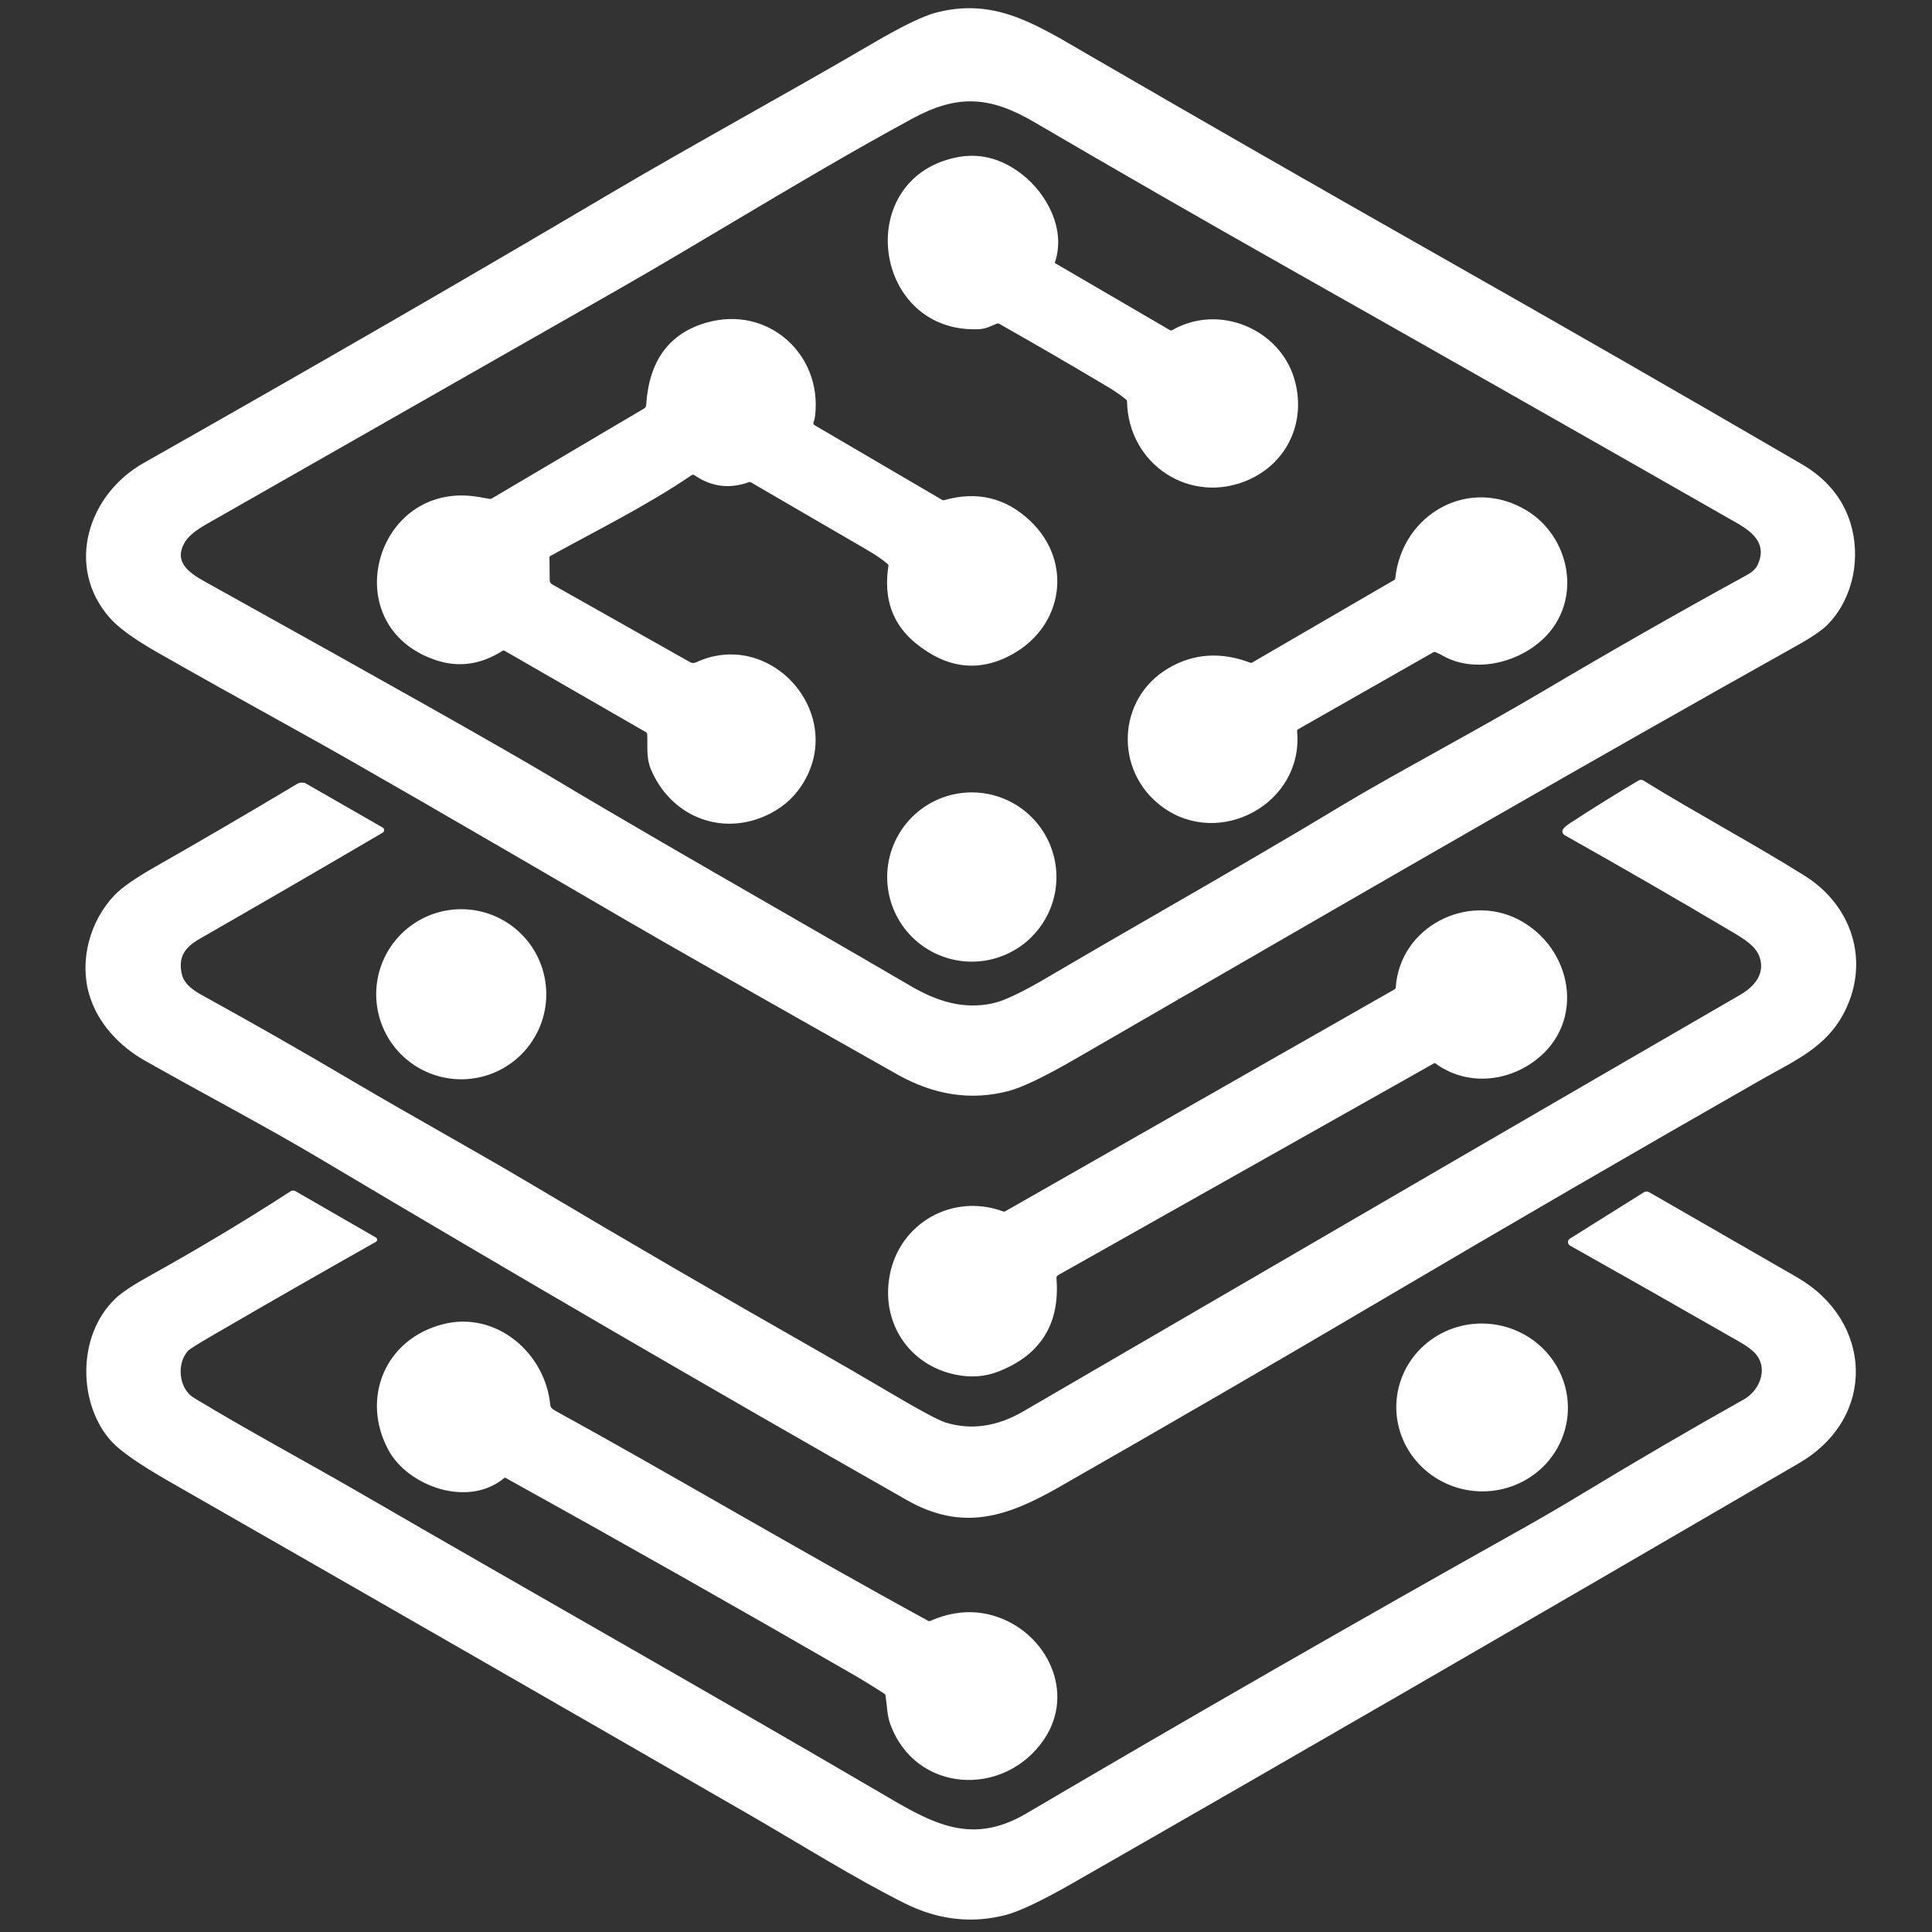 <svg xmlns="http://www.w3.org/2000/svg" fill="none" viewBox="0 0 200 200">
  <rect x="0" y="0" width="200" height="200" fill="#333333" stroke="none"/>
  <path fill="#fff" stroke="#fff" stroke-width=".304" d="M52.105 152.885c-3.687 3.071-9.782.793-11.75-2.829-2.837-5.215-.421-11.314 5.563-12.834 5.368-1.359 10.391 2.902 10.9 8.266.025.253.218.479.578.678 11.838 6.493 24.863 14.246 38.624 21.758.112.061.227.065.344.012 2.341-1.029 4.615-1.167 6.823-.414 5.058 1.731 7.979 7.677 4.782 12.428-4.054 6.03-13.228 5.529-15.713-1.662-.272-.796-.295-1.857-.436-2.783-.01-.061-.032-.118-.065-.17-.033-.051-.076-.095-.127-.129-1.054-.689-2.119-1.345-3.193-1.968-11.948-6.896-23.955-13.69-36.02-20.38-.11-.061-.213-.052-.31.027Zm110.018-6.379c-.209 2.253-1.326 4.33-3.105 5.772-1.778 1.442-4.073 2.133-6.379 1.919-1.142-.106-2.253-.431-3.268-.956-1.016-.525-1.916-1.24-2.65-2.104-.735-.864-1.288-1.86-1.63-2.931-.341-1.072-.464-2.198-.36-3.314.209-2.253 1.326-4.33 3.104-5.772 1.779-1.443 4.074-2.133 6.38-1.919 1.142.106 2.253.431 3.268.956 1.015.525 1.916 1.24 2.65 2.104.734.864 1.288 1.86 1.629 2.931.342 1.072.464 2.198.361 3.314Z"/>
  <path fill="#fff" stroke="#fff" stroke-width=".304" d="M90.615 185.458c5.387 3.147 9.626 5.984 15.697 2.408 17.028-10.016 34.161-19.853 51.4-29.512 2.047-1.148 4.25-2.437 6.608-3.867 5.376-3.251 10.802-6.415 16.28-9.491 1.612-.904 2.588-3.109 1.424-4.736-.605-.85-1.926-1.512-2.91-2.079-5.439-3.117-10.942-6.24-16.509-9.369-.04-.023-.074-.055-.098-.095-.023-.04-.036-.085-.038-.131-.001-.047.01-.092.032-.133.022-.041.054-.075.093-.1l7.657-4.798c.133-.081.267-.083.402-.003 5.113 2.94 10.211 5.874 15.296 8.802 7.749 4.46 8.216 14.315.214 18.978-28.57 16.653-53.628 31.142-75.176 43.468-3.178 1.817-5.474 2.912-6.888 3.285-3.479.908-6.921.519-10.326-1.168-5.1-2.531-11.187-6.344-15.966-9.101-20.029-11.545-40.075-23.059-60.137-34.542-3.058-1.751-5.049-3.123-5.973-4.116-3.419-3.68-3.664-10.782.356-14.622.63-.605 1.785-1.373 3.465-2.305 4.98-2.762 9.861-5.688 14.645-8.779.115-.074.234-.077.356-.008l8.324 4.798c.016.009.029.022.038.038.009.015.014.033.014.052 0 .018-.005.036-.014.052s-.022.029-.038.038c-5.623 3.17-11.246 6.39-16.869 9.659-1.552.901-2.417 1.445-2.596 1.631-1.26 1.298-1.103 4.078.613 5.119 5.617 3.404 11.635 6.624 17.064 9.767 17.826 10.326 35.775 20.461 53.559 30.86Zm-34.215-82.535c0 2.295-.912 4.496-2.534 6.119-1.623 1.623-3.824 2.534-6.118 2.534-2.295 0-4.496-.911-6.119-2.534-1.623-1.623-2.534-3.824-2.534-6.119s.912-4.495 2.534-6.118c1.623-1.623 3.824-2.534 6.119-2.534 2.295 0 4.496.912 6.118 2.534 1.623 1.623 2.534 3.823 2.534 6.118Z"/>
  <path fill="#fff" stroke="#fff" stroke-width=".304" d="M144.636 102.237c.425-6.214 7.309-9.629 12.528-6.888 5.44 2.86 6.876 10.387 1.673 14.312-2.96 2.232-7.056 2.584-10.18.283-.082-.059-.168-.064-.257-.015l-38.942 21.942c-.08.046-.146.113-.19.195-.043.081-.062.173-.055.264.376 4.666-1.608 7.84-5.949 9.522-1.322.513-2.738.619-4.246.318-4.771-.95-7.646-5.242-6.781-10.05.973-5.414 6.444-8.458 11.555-6.57.12.046.235.037.345-.027l40.304-22.976c.056-.032.102-.077.136-.131.034-.054.055-.116.059-.179Z"/>
  <path fill="#fff" stroke="#fff" stroke-width=".304" d="m31.66 81.278 7.887 4.526c.022.013.041.031.054.054.013.022.02.048.021.073 0.0.026-.006.051-.018.074-.012.023-.03.042-.052.055-6.345 3.721-12.674 7.392-18.986 11.011-1.581.907-2.293 1.976-1.899 3.764.26 1.187 1.309 1.842 2.316 2.397 5.189 2.856 10.332 5.791 15.43 8.806 6.191 3.656 12.524 7.121 18.676 10.777 9.71 5.774 19.474 11.452 29.293 17.034 2.458 1.399 4.904 2.818 7.34 4.258 3.336 1.97 5.374 3.069 6.114 3.296 2.69.827 5.419.435 8.186-1.175 33.707-19.626 58.448-34.001 74.222-43.126 1.49-.862 2.646-2.236 2.072-4.021-.399-1.248-1.754-2.048-2.864-2.707-5.669-3.362-11.452-6.7-17.348-10.016-.255-.143-.285-.323-.088-.54.128-.14.337-.306.628-.498 2.32-1.516 4.673-2.981 7.06-4.395.112-.066.226-.065.341.004 5.448 3.365 11.551 6.631 16.704 9.863 4.794 3.006 6.635 8.618 4.139 13.726-1.842 3.768-5.107 5.1-8.591 7.091-13.102 7.481-26.152 15.053-39.149 22.715-11.182 6.591-22.41 13.105-33.684 19.542-5.311 3.032-9.836 4.514-15.499 1.298-20.335-11.558-40.552-23.318-60.65-35.281-5.965-3.55-12.202-6.789-18.267-10.234-2.623-1.49-4.816-3.844-5.663-6.727-1.03-3.507.069-7.508 2.577-10.146.727-.766 2.106-1.728 4.135-2.887 4.982-2.841 9.895-5.711 14.737-8.611.123-.074.264-.113.41-.113.145 0 .29.039.417.113Z"/>
  <path fill="#fff" fill-rule="evenodd" d="M111.668 5.26c-5.013-2.924-9.05-5.278-14.716-3.811-1.337.345-3.544 1.418-6.62 3.22-4.288 2.51-8.617 4.953-12.945 7.395-4.915 2.773-9.829 5.547-14.683 8.417-14.375 8.5-30.299 17.695-47.77 27.586-5.697 3.224-8.036 10.613-3.442 15.812.881.998 2.513 2.177 4.897 3.538 3.367 1.922 8.527 4.808 15.479 8.657 4.673 2.586 15.775 8.992 33.306 19.22 3.885 2.267 13.144 7.531 27.777 15.793 3.801 2.144 7.61 2.712 11.429 1.704 1.404-.37 3.694-1.473 6.872-3.308 3.564-2.058 7.126-4.118 10.689-6.178l.004-.002c21.28-12.304 42.565-24.611 64.016-36.617 1.565-.873 2.631-1.608 3.197-2.205 2.592-2.715 3.339-6.884 2.229-10.376-.797-2.494-2.451-4.472-4.962-5.934-12.4-7.216-24.841-14.361-37.322-21.437-12.267-6.953-24.499-13.967-36.694-21.042-.25-.145-.497-.289-.741-.432ZM94.119 102.159c2.787 1.631 5.555 2.527 8.699 1.853 1.166-.25 3.1-1.172 5.8-2.765 3.937-2.318 7.947-4.631 11.978-6.956 6.107-3.523 12.262-7.073 18.284-10.713 2.697-1.631 6.201-3.578 9.912-5.641 3.66-2.034 7.522-4.181 11.012-6.247 6.973-4.13 14.015-8.144 21.126-12.041.58-.319.968-.69 1.164-1.114 1.038-2.274-.517-3.553-2.266-4.552-15.534-8.87-31.087-17.705-46.657-26.506-8.737-4.939-17.435-9.941-26.096-15.005-4.602-2.688-8.013-2.86-12.646-.356-6.384 3.457-12.689 7.208-18.846 10.871-4.045 2.407-8.026 4.775-11.925 6.998-13.839 7.887-27.677 15.775-41.514 23.665-.1.057-.203.115-.308.174-1.054.595-2.305 1.301-2.858 2.276-1.179 2.075.391 3.262 2.129 4.227 19.069 10.593 31.023 17.336 35.859 20.231 7.42 4.439 14.915 8.753 22.409 13.067 4.922 2.833 9.844 5.666 14.745 8.535Z" clip-rule="evenodd"/>
  <path stroke="#fff" stroke-width=".304" d="M121.941 103.305c-3.563 2.06-7.125 4.12-10.689 6.178-3.178 1.835-5.468 2.938-6.872 3.308-3.819 1.008-7.628.44-11.429-1.704-14.633-8.262-23.892-13.527-27.777-15.793-17.53-10.228-28.632-16.634-33.306-19.22-6.953-3.849-12.113-6.735-15.479-8.657-2.384-1.36-4.016-2.54-4.897-3.538-4.594-5.199-2.255-12.589 3.442-15.812 17.472-9.891 33.395-19.086 47.77-27.586 4.853-2.87 9.768-5.644 14.683-8.417 4.328-2.442 8.657-4.885 12.945-7.395 3.076-1.802 5.282-2.875 6.62-3.22 5.666-1.468 9.703.887 14.716 3.811.244.143.491.287.741.432 12.195 7.075 24.427 14.09 36.694 21.042 12.481 7.075 24.922 14.221 37.322 21.437 2.511 1.463 4.165 3.441 4.962 5.934 1.11 3.492.363 7.661-2.229 10.376-.566.597-1.632 1.332-3.197 2.205-21.451 12.006-42.736 24.313-64.016 36.617m-.004.002.004-.002m-.004.002c.002-.001.003-.002.004-.002m-19.127.709c-3.144.674-5.912-.222-8.699-1.853-4.901-2.869-9.823-5.702-14.745-8.535-7.494-4.314-14.988-8.627-22.409-13.067-4.837-2.894-16.79-9.638-35.859-20.231-1.738-.965-3.308-2.152-2.129-4.227.554-.975 1.804-1.681 2.858-2.276.105-.059.208-.117.308-.174 13.837-7.89 27.675-15.778 41.514-23.665 3.898-2.222 7.88-4.591 11.925-6.998 6.157-3.663 12.462-7.414 18.846-10.871 4.633-2.504 8.044-2.332 12.646.356 8.661 5.064 17.359 10.066 26.096 15.005 15.57 8.801 31.123 17.636 46.657 26.506 1.749.999 3.304 2.278 2.266 4.552-.196.424-.584.795-1.164 1.114-7.111 3.898-14.153 7.911-21.126 12.041-3.49 2.066-7.352 4.213-11.012 6.247-3.711 2.063-7.215 4.01-9.912 5.641-6.022 3.639-12.177 7.19-18.284 10.713-4.031 2.325-8.041 4.638-11.978 6.956-2.7 1.593-4.634 2.515-5.8 2.765Z"/>
  <path fill="#fff" stroke="#fff" stroke-width=".304" d="M109.046 27.158c-.013.037-.012.077.001.113.013.036.039.067.072.086l11.915 6.949c.059.034.126.052.195.052.068 0 .136-.018.195-.052 4.755-2.726 10.862-.119 12.39 4.866 1.298 4.234-.544 8.538-4.599 10.349-5.892 2.627-12.271-1.505-12.393-7.968-.001-.059-.015-.117-.041-.17-.026-.053-.063-.1-.108-.137-.57-.465-1.174-.887-1.815-1.267-3.76-2.244-7.544-4.442-11.352-6.597-.112-.064-.23-.071-.352-.023-.617.249-1.157.54-1.819.567-10.797.475-12.914-15.211-2.397-17.463 2.387-.513 4.637.05 6.75 1.688 2.588 2.006 4.518 5.674 3.358 9.005ZM84.083 43.632c-.041.091-.047.193-.016.288.03.095.095.175.181.225l13.213 7.738c.102.059.209.071.322.038 3.356-.952 6.279-.246 8.767 2.117 4.346 4.131 3.385 10.628-1.776 13.531-3.362 1.889-6.652 1.526-9.87-1.087-2.376-1.932-3.305-4.557-2.787-7.876.009-.061.003-.123-.018-.181-.021-.058-.057-.109-.104-.149-.533-.465-1.276-.973-2.228-1.524-3.984-2.312-7.966-4.628-11.945-6.945-.115-.066-.234-.078-.356-.034-1.953.704-3.78.471-5.483-.701-.07-.049-.153-.075-.239-.076-.085-.001-.169.024-.24.072-4.587 3.124-9.736 5.67-14.603 8.35-.115.061-.171.157-.169.287l.019 2.362c.001.114.033.226.091.324.059.098.142.179.242.235l14.289 8.059c.109.062.231.097.355.102.124.005.248-.019.361-.071 7.657-3.58 15.487 5.353 10.755 12.535-.914 1.386-2.173 2.425-3.779 3.116-4.656 1.999-9.579-.13-11.543-4.786-.49-1.164-.31-2.293-.371-3.576-.008-.153-.078-.268-.21-.345l-14.633-8.427c-.122-.071-.244-.069-.364.008-2.198 1.404-4.448 1.724-6.75.961-10.41-3.453-6.248-18.439 4.342-16.605.362.064.726.128 1.091.192.135.023.263 0 .383-.069l15.736-9.296c.086-.051.158-.121.21-.206.052-.085.082-.181.088-.28.278-4.505 2.325-7.304 6.141-8.396 6.191-1.773 11.743 3.139 11.053 9.422-.031.281-.082.503-.153.666Zm64.21 23.764-14.006 7.975c-.055.03-.1.077-.13.134-.029.057-.041.121-.034.184.7 7.362-7.907 12.026-13.749 7.688-4.874-3.618-4.591-10.95.62-14.051 2.575-1.529 5.37-1.722 8.385-.578.05.019.104.027.158.023.053-.004.105-.02.152-.046l14.721-8.557c.05-.03.092-.071.124-.119.031-.049.05-.103.056-.16.682-6.597 7.554-10.46 13.404-6.895 3.864 2.355 5.429 7.742 2.788 11.693-2.321 3.469-7.761 5.165-11.433 3.013-.219-.128-.448-.237-.685-.329-.06-.024-.124-.034-.188-.029-.065.005-.127.024-.183.056Zm-39.081 23.393c0 2.284-.908 4.474-2.522 6.089-1.615 1.615-3.805 2.522-6.089 2.522-1.131 0-2.251-.223-3.295-.655-1.045-.433-1.994-1.067-2.793-1.867-.8-.8-1.434-1.749-1.867-2.793-.433-1.045-.655-2.164-.655-3.295 0-1.131.223-2.251.655-3.295.433-1.045 1.067-1.994 1.867-2.793.799-.799 1.749-1.434 2.793-1.867 1.045-.433 2.164-.655 3.295-.655 2.284 0 4.474.907 6.089 2.522 1.614 1.615 2.522 3.805 2.522 6.089Z"/>
</svg>

